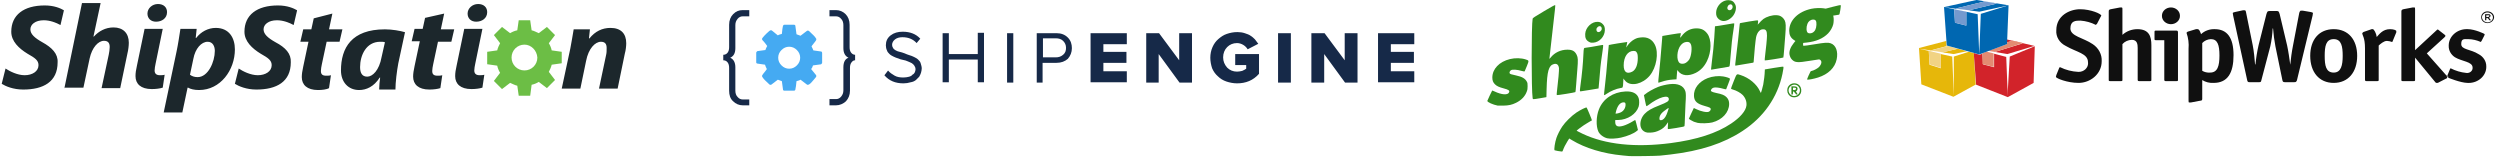 <?xml version="1.0" encoding="UTF-8" standalone="no"?>
<!DOCTYPE svg PUBLIC "-//W3C//DTD SVG 1.1//EN" "http://www.w3.org/Graphics/SVG/1.1/DTD/svg11.dtd">
<svg width="100%" height="100%" viewBox="0 0 2825 181" version="1.1" xmlns="http://www.w3.org/2000/svg" xmlns:xlink="http://www.w3.org/1999/xlink" xml:space="preserve" xmlns:serif="http://www.serif.com/" style="fill-rule:evenodd;clip-rule:evenodd;stroke-linejoin:round;stroke-miterlimit:2;">
    <g id="ShipStation" transform="matrix(4.265,0,0,4.265,-104.692,-126.482)">
        <g transform="matrix(1.266,0,0,1.266,25,2.868)">
            <path d="M13.1,39.7L16.8,21.8L20.7,21.8L19.2,28.8L19.3,28.8C20.3,27.7 21.7,26.9 23.4,26.9C25.4,26.9 26.6,28.1 26.6,30.1C26.6,30.7 26.5,31.6 26.3,32.4L24.8,39.6L20.9,39.6L22.4,32.6C22.5,32.1 22.6,31.5 22.6,31C22.6,30.2 22.3,29.7 21.4,29.7C20.2,29.7 18.9,31.1 18.4,33.4L17.1,39.5L13.1,39.5L13.1,39.7ZM33.9,44.7L36.6,31.9C36.9,30.5 37.2,28.5 37.4,27.2L40.8,27.2L40.6,29.1L40.7,29.1C41.7,27.8 43.2,27 44.8,27C47.6,27 48.8,29.1 48.8,31.5C48.8,35.8 45.8,40 41.3,40C40.3,40 39.5,39.8 39,39.5L38.9,39.5L37.8,44.7L33.9,44.7ZM39.4,36.8C39.8,37.1 40.3,37.3 41,37.3C43.2,37.3 44.6,34.1 44.6,31.8C44.6,30.9 44.2,29.9 43.1,29.9C41.8,29.9 40.5,31.3 40.1,33.5L39.4,36.8ZM69.2,24L68.5,27.3L71.3,27.3L70.7,29.9L68,29.9L67,34.6C66.9,35.1 66.8,35.6 66.8,36C66.8,36.7 67.1,37 67.9,37C68.2,37 68.6,37 68.9,36.9L68.5,39.6C68,39.9 67,40 66.2,40C63.9,40 62.8,38.9 62.8,37.3C62.8,36.7 62.9,36 63.1,35.1L64.2,29.9L62.5,29.9L63.1,27.3L64.8,27.3L65.3,25L69.2,24ZM79,39.7C79,39 79.1,38.2 79.2,37.4L79.1,37.4C77.9,39.3 76.3,40 74.8,40C72.5,40 71,38.3 71,35.9C71,31.2 73.2,27.3 80.2,27.3C81.7,27.3 83.4,27.6 84.4,27.9L83,34.4C82.7,36 82.4,38.4 82.4,39.9L79,39.9L79,39.7ZM80.2,30C79.9,29.9 79.6,29.9 79.2,29.9C76.3,29.9 75,32.7 75,35.2C75,36.4 75.4,37.2 76.5,37.2C77.6,37.2 79,35.9 79.5,33.1L80.2,30ZM92.6,24L91.9,27.3L94.7,27.3L94.1,29.9L91.3,29.9L90.3,34.6C90.2,35.1 90.1,35.6 90.1,36C90.1,36.7 90.4,37 91.2,37C91.5,37 91.9,37 92.2,36.9L91.8,39.6C91.2,39.8 90.3,39.9 89.5,39.9C87.2,39.9 86.1,38.8 86.1,37.2C86.1,36.6 86.2,35.9 86.4,35L87.5,29.8L85.8,29.8L86.4,27.2L88.1,27.2L88.6,24.9L92.6,24ZM117.2,39.7L119,31.3C119.3,29.8 119.5,28.4 119.7,27.3L123.1,27.3L122.9,29.2L123,29.2C124.2,27.7 125.7,27 127.4,27C129.6,27 130.7,28.2 130.7,30.2C130.7,30.8 130.6,31.7 130.4,32.4L128.9,39.7L125,39.7L126.5,32.6C126.6,32.2 126.6,31.7 126.6,31.2C126.6,30.4 126.3,29.9 125.4,29.9C124.2,29.9 122.8,31.3 122.3,33.9L121.1,39.7L117.2,39.7ZM32.3,25.7C33.5,25.7 34.6,25 34.6,23.7C34.6,22.7 33.9,22 32.7,22C31.5,22 30.5,22.9 30.5,24C30.5,25 31.2,25.7 32.3,25.7ZM33.7,27.2L29.9,27.2L28.3,34.9C28.1,35.8 28,36.4 28,37.1C28,38.7 29.1,39.8 31.4,39.8C32.2,39.8 33.1,39.7 33.7,39.5L34.1,36.8C33.8,36.9 33.4,36.9 33.1,36.9C32.3,36.9 32,36.5 32,35.9C32,35.5 32.1,35 32.2,34.5L33.7,27.2ZM99.3,25.7C100.5,25.7 101.6,25 101.6,23.7C101.6,22.7 100.9,22 99.7,22C98.5,22 97.5,22.9 97.5,24C97.5,25 98.2,25.7 99.3,25.7ZM100.6,27.2L96.8,27.2L95.2,34.9C95,35.8 94.9,36.4 94.9,37.1C94.9,38.7 96,39.8 98.3,39.8C99.1,39.8 100,39.7 100.6,39.5L101,36.8C100.7,36.9 100.3,36.9 100,36.9C99.2,36.9 98.9,36.5 98.9,35.9C98.9,35.5 99,35 99.1,34.5L100.6,27.2ZM8.5,30C6.9,29.1 6,28.3 6,27.3C6,26.3 7,25.4 8.8,25.4C10.1,25.4 11.4,25.9 12.3,26.4L13,23.4L13,23.3C12.3,22.9 11,22.3 9,22.3C4.6,22.3 2,24.3 2,27.8C2,29.8 3.6,31.3 5.4,32.4C7,33.3 7.7,33.8 7.7,34.8C7.7,36.1 6.4,36.9 4.8,36.9C3.3,36.9 1.7,36.1 0.8,35.5L0,38.7C0.8,39.2 2.4,39.9 4.5,39.9C8.7,39.9 11.7,38.3 11.7,34.2C11.8,32.4 10.5,31.1 8.5,30ZM57.3,30C55.7,29.1 54.8,28.3 54.8,27.3C54.8,26.3 55.8,25.4 57.6,25.4C58.9,25.4 60.2,25.9 61.1,26.4L61.8,23.4L61.8,23.3C61.1,22.9 59.8,22.3 57.8,22.3C53.4,22.3 50.8,24.3 50.8,27.8C50.8,29.8 52.4,31.3 54.2,32.4C55.8,33.3 56.5,33.8 56.5,34.8C56.5,36.1 55.2,36.9 53.6,36.9C52.1,36.9 50.5,36.1 49.6,35.5L48.8,38.7C49.6,39.2 51.2,39.9 53.3,39.9C57.5,39.9 60.5,38.3 60.5,34.2C60.6,32.4 59.4,31.1 57.3,30Z" style="fill:rgb(28,39,44);fill-rule:nonzero;"/>
        </g>
        <g transform="matrix(1.266,0,0,1.266,25,2.868)">
            <path d="M110.6,41.2L108.2,41.2L107.9,39.1C107.4,39 106.9,38.7 106.4,38.5L104.7,39.8L103,38.1L104.3,36.4C104,35.9 103.8,35.4 103.7,34.9L101.6,34.6L101.6,32L103.7,31.7C103.8,31.2 104.1,30.6 104.3,30.2L103,28.5L104.7,26.8L106.4,28.1C106.9,27.8 107.4,27.6 107.9,27.5L108.2,25.4L110.6,25.4L110.9,27.5C111.4,27.6 111.9,27.9 112.4,28.1L114.1,26.8L115.8,28.5L114.5,30.2C114.8,30.7 115,31.2 115.1,31.7L117.2,32L117.2,34.4L115.1,34.7C115,35.2 114.7,35.8 114.5,36.2L115.8,37.9L114.1,39.6L112.4,38.3C111.9,38.6 111.4,38.8 110.9,38.9L110.6,41.2ZM109.4,30.5C107.9,30.5 106.7,31.7 106.7,33.2C106.7,34.7 107.9,35.9 109.4,35.9C110.9,35.9 112.1,34.7 112.1,33.2C112,31.7 110.8,30.5 109.4,30.5Z" style="fill:rgb(108,190,69);fill-rule:nonzero;"/>
        </g>
    </g>
    <g id="ShipEngine" transform="matrix(4.138,0,0,4.138,949.711,98.324)">
        <path id="Shape" d="M-11,-8C-11,-8.8 -11.3,-9.5 -11.9,-10.1C-12.5,-10.7 -13.2,-11 -14,-11C-14.8,-11 -15.5,-10.7 -16.1,-10.1C-16.7,-9.5 -17,-8.8 -17,-8C-17,-7.2 -16.7,-6.5 -16.1,-5.9C-15.5,-5.3 -14.8,-5 -14,-5C-13.2,-5 -12.5,-5.3 -11.9,-5.9C-11.3,-6.5 -11,-7.2 -11,-8ZM-5,-9.3L-5,-6.7C-5,-6.6 -5,-6.5 -5.1,-6.4C-5.2,-6.3 -5.2,-6.3 -5.3,-6.2L-7.5,-5.9C-7.6,-5.5 -7.8,-5.1 -8,-4.9C-7.7,-4.5 -7.3,-4 -6.7,-3.3C-6.6,-3.2 -6.6,-3.1 -6.6,-3C-6.6,-2.9 -6.6,-2.8 -6.7,-2.7C-6.9,-2.4 -7.3,-2 -7.8,-1.4C-8.3,-0.8 -8.7,-0.6 -8.9,-0.6C-9,-0.6 -9.1,-0.6 -9.2,-0.7L-10.9,-2C-11.2,-1.8 -11.6,-1.7 -12,-1.6C-12.1,-0.5 -12.2,0.2 -12.3,0.6C-12.3,0.9 -12.5,1 -12.7,1L-15.3,1C-15.4,1 -15.5,1 -15.6,0.9C-15.7,0.8 -15.7,0.7 -15.7,0.6L-16,-1.6C-16.4,-1.7 -16.7,-1.9 -17.1,-2L-18.8,-0.7C-18.9,-0.6 -19,-0.6 -19.1,-0.6C-19.2,-0.6 -19.3,-0.6 -19.4,-0.7C-20.4,-1.6 -21,-2.2 -21.3,-2.7C-21.4,-2.8 -21.4,-2.9 -21.4,-3C-21.4,-3.1 -21.4,-3.2 -21.3,-3.3C-21.2,-3.5 -21,-3.7 -20.7,-4.1C-20.4,-4.5 -20.2,-4.7 -20.1,-4.9C-20.3,-5.3 -20.5,-5.7 -20.6,-6.1L-22.7,-6.4C-22.8,-6.4 -22.9,-6.5 -22.9,-6.5C-22.9,-6.5 -23,-6.6 -23,-6.7L-23,-9.3C-23,-9.4 -23,-9.5 -22.9,-9.6C-22.8,-9.7 -22.8,-9.7 -22.7,-9.8L-20.5,-10.1C-20.4,-10.5 -20.2,-10.8 -20,-11.2C-20.3,-11.6 -20.7,-12.2 -21.3,-12.8C-21.4,-12.9 -21.4,-13 -21.4,-13.1C-21.4,-13.2 -21.4,-13.3 -21.3,-13.4C-21.1,-13.7 -20.7,-14.1 -20.1,-14.7C-19.5,-15.3 -19.2,-15.5 -19,-15.5C-18.9,-15.5 -18.8,-15.5 -18.7,-15.4L-17.1,-14.1C-16.8,-14.3 -16.4,-14.4 -16,-14.5C-15.9,-15.6 -15.8,-16.3 -15.7,-16.7C-15.6,-16.9 -15.5,-17 -15.3,-17L-12.7,-17C-12.6,-17 -12.5,-17 -12.4,-16.9C-12.3,-16.8 -12.3,-16.7 -12.3,-16.6L-12,-14.4C-11.6,-14.3 -11.3,-14.1 -10.9,-14L-9.2,-15.3C-9.1,-15.4 -9,-15.4 -8.9,-15.4C-8.8,-15.4 -8.7,-15.4 -8.6,-15.3C-7.6,-14.4 -6.9,-13.7 -6.7,-13.3C-6.6,-13.2 -6.6,-13.2 -6.6,-13C-6.6,-12.9 -6.6,-12.8 -6.7,-12.7C-6.8,-12.5 -7,-12.3 -7.3,-11.9C-7.6,-11.5 -7.8,-11.3 -7.9,-11.1C-7.7,-10.7 -7.5,-10.3 -7.4,-10L-5.3,-9.7C-5.2,-9.7 -5.1,-9.6 -5.1,-9.6C-5.1,-9.6 -5,-9.4 -5,-9.3Z" style="fill:rgb(69,170,242);fill-rule:nonzero;"/>
        <path id="Path-logo2" d="M-32,-7.3L-32,-8.8C-31.5,-8.8 -31.1,-9 -30.8,-9.4C-30.5,-9.8 -30.4,-10.3 -30.4,-10.9L-30.4,-17C-30.4,-18.2 -30,-19.2 -29.3,-19.9C-28.5,-20.7 -27.7,-21 -26.7,-21L-24.9,-21L-24.9,-19.3L-26.7,-19.3C-27.2,-19.3 -27.7,-19.1 -28.1,-18.6C-28.5,-18.1 -28.7,-17.6 -28.7,-16.9L-28.7,-10.6C-28.7,-9.2 -29.2,-8.4 -30.1,-8C-29.2,-7.6 -28.7,-6.7 -28.7,-5.4L-28.7,1C-28.7,1.7 -28.5,2.3 -28.1,2.7C-27.7,3.2 -27.2,3.4 -26.7,3.4L-24.9,3.4L-24.9,5L-26.7,5C-27.7,5 -28.6,4.6 -29.3,3.9C-30.1,3.2 -30.4,2.2 -30.4,1L-30.4,-5.2C-30.4,-5.8 -30.5,-6.3 -30.8,-6.7C-31.1,-7.1 -31.5,-7.3 -32,-7.3Z" style="fill:rgb(22,41,72);fill-rule:nonzero;"/>
        <path id="Path-logo3" d="M-3,3.3L-1.2,3.3C-0.7,3.3 -0.2,3.1 0.2,2.6C0.6,2.1 0.8,1.6 0.8,0.9L0.8,-5.4C0.8,-6.8 1.3,-7.7 2.2,-8C1.3,-8.4 0.8,-9.3 0.8,-10.6L0.8,-16.9C0.8,-17.6 0.6,-18.2 0.2,-18.6C-0.2,-19.1 -0.7,-19.3 -1.2,-19.3L-3,-19.3L-3,-21L-1.2,-21C-0.2,-21 0.7,-20.6 1.4,-19.9C2.1,-19.2 2.5,-18.2 2.5,-17L2.5,-10.9C2.5,-10.3 2.6,-9.8 2.9,-9.4C3.2,-9 3.6,-8.8 4,-8.8L4,-7.3C3.6,-7.3 3.3,-7.1 3,-6.7C2.7,-6.3 2.6,-5.8 2.6,-5.2L2.6,1C2.6,2.2 2.2,3.1 1.5,3.9C0.7,4.6 -0.2,5 -1.2,5L-3,5L-3,3.3Z" style="fill:rgb(22,41,72);fill-rule:nonzero;"/>
        <path id="SHIPENGINE" d="M12,-3.2L13,-4.5C13.5,-3.9 14.1,-3.5 14.8,-3.1C15.5,-2.7 16.3,-2.6 17.2,-2.6C17.8,-2.6 18.3,-2.7 18.7,-2.8C19.1,-2.9 19.5,-3.1 19.7,-3.4C20,-3.5 20.2,-3.8 20.3,-4C20.4,-4.3 20.5,-4.5 20.5,-4.8C20.5,-5.2 20.4,-5.5 20.2,-5.8C20,-6.1 19.8,-6.3 19.5,-6.5C19.2,-6.7 18.8,-6.8 18.4,-7C18,-7.2 17.6,-7.3 17.1,-7.4C16.6,-7.5 16.2,-7.6 15.8,-7.8C15.4,-7.9 14.9,-8.1 14.5,-8.3C14.1,-8.5 13.7,-8.7 13.4,-9C13.1,-9.3 12.8,-9.6 12.7,-10C12.5,-10.4 12.4,-10.9 12.4,-11.4C12.4,-12.5 12.8,-13.4 13.7,-14.1C14.6,-14.8 15.7,-15.1 17,-15.1C19,-15.1 20.6,-14.5 21.8,-13.2L20.8,-12C19.8,-13.1 18.5,-13.6 16.9,-13.6C16.1,-13.6 15.4,-13.4 14.9,-13C14.4,-12.6 14.1,-12.1 14.1,-11.5C14.1,-11.2 14.2,-10.9 14.4,-10.6C14.6,-10.3 14.8,-10.2 15.1,-10C15.4,-9.8 15.8,-9.7 16.2,-9.6C16.6,-9.5 17,-9.4 17.5,-9.2C18,-9 18.4,-8.8 18.8,-8.7C19.2,-8.6 19.7,-8.4 20.1,-8.2C20.5,-8 20.9,-7.8 21.2,-7.5C21.5,-7.2 21.8,-6.9 21.9,-6.5C22,-6.1 22.2,-5.6 22.2,-5.1C22.2,-4.7 22.1,-4.3 22,-3.9C21.9,-3.5 21.7,-3.2 21.5,-2.8C21.2,-2.5 20.9,-2.2 20.6,-1.9C20.2,-1.6 19.8,-1.4 19.2,-1.3C18.5,-1.1 17.9,-1 17.2,-1C15,-1 13.3,-1.7 12,-3.2ZM27.9,-1.2L27.9,-14.7L29.6,-14.7L29.6,-9L37.5,-9L37.5,-14.8L39.2,-14.8L39.2,-1.3L37.5,-1.3L37.5,-7.5L29.6,-7.5L29.6,-1.3L27.9,-1.3L27.9,-1.2ZM45.5,-1.2L45.5,-14.7L47.2,-14.7L47.2,-1.2L45.5,-1.2ZM53.6,-1.2L53.6,-14.7L59,-14.7C60.3,-14.7 61.3,-14.3 62.1,-13.5C62.9,-12.7 63.2,-11.7 63.2,-10.6C63.2,-9.5 62.8,-8.5 62.1,-7.7C61.3,-7 60.3,-6.6 59,-6.6L55.2,-6.6L55.2,-1.2L53.6,-1.2ZM55.3,-8.1L58.8,-8.1C59.6,-8.1 60.2,-8.3 60.8,-8.8C61.4,-9.3 61.6,-9.9 61.6,-10.7C61.6,-11.5 61.3,-12.1 60.8,-12.6C60.3,-13.1 59.6,-13.3 58.8,-13.3L55.3,-13.3L55.3,-8.1ZM68.3,-1.2L68.3,-14.7L78.2,-14.7L78.2,-11.7L71.8,-11.7L71.8,-9.6L78.1,-9.6L78.1,-6.6L71.8,-6.6L71.8,-4.3L78.2,-4.3L78.2,-1.3L68.3,-1.3L68.3,-1.2ZM83.5,-1.2L83.5,-14.7L87,-14.7L92.5,-7.3L92.5,-14.7L96,-14.7L96,-1.2L92.6,-1.2L86.9,-9L86.9,-1.2L83.5,-1.2ZM101,-8C101,-9 101.2,-10 101.6,-10.9C102,-11.8 102.5,-12.5 103.2,-13.1C103.9,-13.7 104.6,-14.2 105.5,-14.5C106.4,-14.8 107.3,-15 108.4,-15C109.1,-15 109.8,-14.9 110.4,-14.7C111,-14.5 111.6,-14.3 112,-14C112.5,-13.7 112.9,-13.3 113.2,-13C113.5,-12.6 113.8,-12.2 114.1,-11.8L111.2,-10.3C110.9,-10.8 110.5,-11.2 110,-11.5C109.5,-11.8 108.9,-12 108.3,-12C107.2,-12 106.3,-11.6 105.6,-10.9C104.9,-10.2 104.5,-9.2 104.5,-8.1C104.5,-7 104.9,-6.1 105.6,-5.3C106.3,-4.6 107.2,-4.2 108.3,-4.2C108.8,-4.2 109.2,-4.3 109.7,-4.4C110.2,-4.6 110.5,-4.8 110.8,-5L110.8,-6L107.8,-6L107.8,-9L114.3,-9L114.3,-3.6C112.7,-1.8 110.7,-1 108.3,-1C107.3,-1 106.3,-1.2 105.4,-1.5C104.5,-1.8 103.7,-2.3 103.1,-2.9C102.4,-3.5 101.9,-4.2 101.5,-5.1C101.2,-6 101,-7 101,-8ZM119.5,-1.2L119.5,-14.7L123,-14.7L123,-1.2L119.5,-1.2ZM128.6,-1.2L128.6,-14.7L132.2,-14.7L137.7,-7.3L137.7,-14.7L141.2,-14.7L141.2,-1.2L137.8,-1.2L132.1,-9L132.1,-1.2L128.6,-1.2ZM146.8,-1.2L146.8,-14.7L156.7,-14.7L156.7,-11.7L150.3,-11.7L150.3,-9.6L156.6,-9.6L156.6,-6.6L150.3,-6.6L150.3,-4.3L156.7,-4.3L156.7,-1.3L146.8,-1.3L146.8,-1.2Z" style="fill:rgb(22,41,72);fill-rule:nonzero;"/>
    </g>
    <g id="ShippingEasy" transform="matrix(3.25,0,0,3.25,1557,-385.366)">
        <g transform="matrix(0.109,0,0,0.109,19.195,101.184)">
            <path d="M625.5,657.4C623.3,657.2 613.9,656.3 604.5,655.4C543.1,649.7 484.9,632.1 442.9,606.5L434.3,601.3L428.6,610.3C422.9,619.1 416.5,631.9 414.1,639.3C413.2,641.9 412.3,643 410.9,643C407.1,643 388.5,639.7 387.6,638.9C385.2,636.8 388.7,613.4 393.5,599.4C397.2,588.7 404.5,574.4 412.1,563C421.2,549.2 442,528.7 457,518.7C470.9,509.5 487.6,501.3 489.8,502.6C491,503.4 507.4,543.1 506.7,543.5C506.6,543.6 503.4,545.4 499.5,547.5C489,553.2 474.5,562.9 465.6,569.9L457.8,576.2L461.1,578.3C463,579.4 469.9,582.9 476.5,586C548.9,620.5 645.1,630.7 758,616C841.3,605.1 904.5,584.7 951,553.5C979.6,534.4 997.4,513.4 999.5,496.6C1001.1,484.2 996.4,471.4 987,462C980.6,455.6 967.4,448.3 956.9,445.4C953.6,444.5 950.6,443.1 950.3,442.4C950.1,441.7 953.9,431.1 958.9,418.8C969.2,393.2 967.5,394.8 980.7,398.9C1008.5,407.8 1032.9,428.3 1043.1,451.5C1044.2,454 1045.3,456 1045.5,456C1046.2,456 1051.1,439 1053.1,429.4C1055.3,418.7 1058,395.6 1058,386.8C1058,383.6 1058.1,381 1058.3,381C1058.4,380.9 1071.6,378.8 1087.5,376.1C1107.4,372.9 1116.7,371.7 1117.3,372.4C1118.3,373.8 1117.4,380.7 1114.4,395.2C1098.9,469.6 1054.6,533.1 987.3,577.2C926.7,617.1 853.1,641.1 756.8,652.4C745.1,653.8 730.3,655.4 724,656C713,657.1 633.8,658.2 625.5,657.4Z" style="fill:rgb(49,138,30);fill-rule:nonzero;"/>
        </g>
        <g transform="matrix(0.109,0,0,0.109,19.195,101.184)">
            <path d="M555.3,600.6C543,597.5 531.3,588.4 527,578.7C519.3,561.3 520.2,530.6 529.1,508.2C542.4,474.6 573.8,453.4 613.5,451.3C636.1,450.2 650.5,457.3 655.7,472.4C658.1,479.2 658,492.5 655.6,500C647.8,523.7 620.1,541.7 590.8,542.3L581,542.5L581,548.5C581,562 588.5,565.8 606,561C614.6,558.6 628.6,552 637.8,546.1C641.3,543.8 644.5,542.2 645,542.5C645.4,542.8 647.5,550 649.6,558.6L653.5,574.2L649.5,577.6C640,585.5 620.4,593.7 599.4,598.5C585.2,601.8 563.9,602.8 555.3,600.6ZM598.8,517.9C608.1,513.4 614,503.8 614,493.3C614,487.8 612.5,486 607.9,486C597.3,486 588.9,495.5 584,513.1C582.9,517.2 582,520.9 582,521.4C582,523.1 592.6,520.9 598.8,517.9Z" style="fill:rgb(49,138,30);fill-rule:nonzero;"/>
        </g>
        <g transform="matrix(0.109,0,0,0.109,19.195,101.184)">
            <path d="M678.2,581.2C668.6,577.7 662.5,569.7 661.4,559.3C660.1,546.7 665.2,532.9 674.7,522.8C684.7,512.3 696.2,505.7 721.9,495.6C747.1,485.6 752,482.4 752,475.9C752,460 719.9,469.2 686.9,494.6C683.9,496.9 680.9,498.5 680.3,498.2C679.8,497.8 677.8,489.8 676,480.3L672.6,463.1L675.1,461.1C683.9,453.5 703.3,442.5 718.1,436.7C727.7,432.9 742.9,429.3 755.1,427.9C781.3,425 798.7,432.9 804.6,450.2C806.7,456.4 806.9,466.4 805.2,491C804.5,500.1 803.7,519.2 803.4,533.5C803,547.8 802.4,560.4 802,561.5C801.3,563.3 798.2,564 775.4,567.8C761.3,570.1 749.3,571.7 748.9,571.3C748.5,570.8 748.6,565.8 749.1,560C749.5,554.3 749.8,549.5 749.6,549.3C749.5,549.2 747.5,551.9 745.2,555.5C739.6,564 732.3,570.3 722.5,575C712,580.1 704.6,582 693,582.6C685.3,583 682.5,582.7 678.2,581.2ZM731.9,541.6C738.3,538.3 743.9,529.4 748.3,515.5C752.8,501.4 753.2,502.1 744.5,508.1C733.2,515.9 727.5,521.4 724.6,527.2C722.1,532.2 721.3,538 722.6,541.4C723.4,543.4 728.2,543.5 731.9,541.6Z" style="fill:rgb(49,138,30);fill-rule:nonzero;"/>
        </g>
        <g transform="matrix(0.109,0,0,0.109,19.195,101.184)">
            <path d="M844,551.5C840.4,550.7 835,549.1 832,547.9C825.5,545.2 816,539.4 816,538C816,537.5 819.6,529.6 823.9,520.5L831.8,504L838.9,507.5C854.3,515.1 873.9,519.1 879.9,515.8C883.8,513.7 886.4,509.5 885.6,506.6C884.8,503.3 882.1,502 866.6,497.6C841.7,490.6 833.2,482.7 832.2,466C830.8,442 847.7,419.8 876,408.7C890.7,402.9 910.8,400.8 925.7,403.4C935.4,405.1 945.2,408.3 946.8,410.3C947.5,411.1 945.8,416.5 941.4,427.5C937.9,436.3 934.9,443.9 934.8,444.3C934.6,444.8 930.4,444 925.5,442.6C913.9,439.2 901.4,437.7 895.9,438.9C891.1,440 887.4,443.2 886.5,447.2C885.9,449.5 886.3,450.2 889,451.8C890.7,452.9 897,454.8 902.8,456C921.8,459.8 930,463.2 936.2,469.7C941.9,475.6 944.4,482.1 944.4,491C944.2,518 922.7,541.6 890.5,550.1C880,552.9 853.8,553.7 844,551.5Z" style="fill:rgb(49,138,30);fill-rule:nonzero;"/>
        </g>
        <g transform="matrix(0.109,0,0,0.109,19.195,101.184)">
            <path d="M206,496.4C190.8,493.4 173,485.4 173,481.4C173,480.5 187.5,449.5 188.6,448.2C188.7,448 192.1,449.4 196.2,451.3C218.9,462.1 238.1,463.4 242.2,454.5C245,448.4 241.6,445.8 224.9,441.4C210.6,437.7 203,434.1 197.2,428.3C191.4,422.4 189,416.3 189,407C189,379.5 211.2,356.2 245.2,348C262.1,343.9 281,344.4 295.7,349.2C306.3,352.7 306.3,352.4 299,370.7C295.5,379.4 292.4,386.9 292,387.3C291.6,387.8 288.2,387.3 284.4,386.2C267.8,381.3 252.7,380.3 248.1,383.8C244.4,386.5 242.7,391.2 244.5,393.7C246,395.9 248.5,396.7 265.9,400.5C284.5,404.5 293.8,410.1 299.2,420.3C301.2,423.9 301.5,426 301.5,434.5C301.5,442.9 301.1,445.7 298.7,452C293.3,466.9 281.2,479.4 264.5,487.5C251.4,493.9 241.6,496.1 223.5,496.5C215.3,496.7 207.4,496.6 206,496.4Z" style="fill:rgb(49,138,30);fill-rule:nonzero;"/>
        </g>
        <g transform="matrix(0.109,0,0,0.109,19.195,101.184)">
            <path d="M317.6,472.8C313.4,447 313.4,239.9 317.6,219C318,216.9 324.2,212.9 353.1,195.7C377.7,181.1 388.5,175.1 389.3,175.9C390.4,177 390.3,177.7 378,284.9C374.1,318.2 371,346 371,346.8C371,347.5 372.7,346 374.9,343.3C387.5,327.2 407.2,318 428.5,318C444.1,318 452.2,322.5 458,334.4C462.4,343.2 462.7,350.9 460.1,381.5C459,395.3 457.3,416.9 456.4,429.5C455.5,442.2 454.4,452.9 454,453.3C452.8,454.6 395.6,463.9 394.6,462.9C394,462.4 394.3,456.9 395.3,449.1C399.2,417.7 402.3,382.4 401.6,376.8C400.2,365.9 394.5,361.4 385.2,363.9C368.9,368.2 363.5,386.8 362.1,444L361.5,469.4L342.5,472.7C317.9,476.8 318.2,476.8 317.6,472.8Z" style="fill:rgb(49,138,30);fill-rule:nonzero;"/>
        </g>
        <g transform="matrix(0.109,0,0,0.109,19.195,101.184)">
            <path d="M1143,468.4C1134.9,464.9 1129.8,457 1129.8,448.1C1129.8,445 1130.3,441.2 1131,439.5C1135.1,428.9 1146.3,423.2 1157.8,425.9C1177.3,430.6 1180.7,457.7 1163.1,467.4C1157.4,470.4 1148.7,470.9 1143,468.4ZM1159.6,464.1C1169,459.8 1172.9,448.5 1168.1,439.2C1162.7,428.7 1149.4,426.3 1140.3,434.3C1124.7,448 1140.6,472.7 1159.6,464.1Z" style="fill:rgb(49,138,30);fill-rule:nonzero;"/>
        </g>
        <g transform="matrix(0.109,0,0,0.109,19.195,101.184)">
            <path d="M1143,461L1143,435L1150.3,435C1158.6,435 1161.5,436.4 1162.5,440.9C1163.2,444.2 1161,449.4 1158.5,450.4C1157.1,450.9 1157.4,451.7 1159.9,455.4C1161.6,457.9 1163,460.1 1163,460.4C1163,460.7 1161.8,461 1160.3,461C1158.1,461 1156.8,459.9 1154.2,456C1149.9,449.4 1148,449.4 1148,456C1148,460.7 1147.8,461 1145.5,461L1143,461ZM1156.4,445.4C1159.7,442.1 1157.5,439 1151.8,439C1148,439 1148,439 1148,443C1148,446.9 1148.1,447 1151.4,447C1153.3,447 1155.6,446.3 1156.4,445.4Z" style="fill:rgb(49,138,30);fill-rule:nonzero;"/>
        </g>
        <g transform="matrix(0.109,0,0,0.109,19.195,101.184)">
            <path d="M545.4,462.5C545,461.7 546.2,449.6 547.9,435.7C551.1,408.7 553.5,383.9 557.5,334.6C558.9,317.6 560.2,303.4 560.5,303.2C561.2,302.4 618.2,293 619,293.5C619.4,293.8 619.2,296.1 618.5,298.7C617.8,301.4 617,305.2 616.7,307.3L616.1,311.1L620.1,305.1C625.3,297.4 634,289.3 641.8,285.2C649.6,281 652.5,280.2 662.1,279C683.1,276.5 698.7,284.6 707.5,302.3C720.5,328.5 712.7,375 691,400.9C668.7,427.4 632.3,436.1 614.6,419.2C612.5,417.2 610,414.2 609,412.7L607.2,409.8L606.5,421.7C605.5,440.1 606,439.1 597.5,440.5C584.1,442.6 566.7,449.9 553.9,458.6C547.6,462.8 545.8,463.7 545.4,462.5ZM634.8,388.4C646.3,382.8 653,366.7 653,344.8C653,333.6 651.7,328.6 648,324.8C645.5,322.4 644.4,322 639.3,322C620.9,322 608,340.9 608,367.9C608,389.2 617.8,396.6 634.8,388.4Z" style="fill:rgb(49,138,30);fill-rule:nonzero;"/>
        </g>
        <g transform="matrix(0.109,0,0,0.109,19.195,101.184)">
            <path d="M468.4,449.6C468.1,448.9 468.8,441.6 469.9,433.4C475.2,395 478.3,361.6 479.6,331.2C480.4,313.5 480.9,312 485.8,312C488.9,312 519.1,307 532.7,304.2C541.5,302.5 542,302.5 542.5,304.1C542.8,305.1 542,313.2 540.6,322.2C539.2,331.2 537.2,345.5 536.1,354C534.1,369.5 533.4,376.5 530.5,412.5C529.6,423 528.7,433.8 528.3,436.6L527.8,441.7L499.6,446.4C484.2,448.9 470.9,451 470.2,451C469.5,451 468.7,450.4 468.4,449.6Z" style="fill:rgb(49,138,30);fill-rule:nonzero;"/>
        </g>
        <g transform="matrix(0.109,0,0,0.109,19.195,101.184)">
            <path d="M718.3,422.4C718,421.6 718.9,410.5 720.4,397.7C723,374.5 726.4,336.5 729.6,295.9L731.3,274.3L759.7,269.5C775.3,266.9 788.7,265.1 789.4,265.3C790.6,265.8 790.5,266.8 789.4,271.7C787.2,281.2 787.6,281.7 792.3,275.4C804.7,258.6 820.8,250 840,250C855.8,250 865.6,254.8 874.8,266.9C888.8,285.5 888.3,324.4 873.6,354.5C865,372 853.1,384.4 837.5,392.1C814,403.6 792.8,401.3 781.5,386.1C780.1,384.2 778.9,382.8 778.8,383.1C778.7,383.3 778.2,390 777.6,398L776.5,412.5L766,413.2C752,414.2 740.7,416.4 728.8,420.5C720.6,423.3 718.8,423.6 718.3,422.4ZM802.2,361.8C807.1,360.4 814.2,354.2 817.5,348.6C824.1,337.4 826.8,310.6 822.3,300.8C819.5,294.7 815.6,292.6 808.4,293.3C801.4,294 796.2,296.9 790.7,303C777.2,318 775.1,353.6 787.2,361C790.9,363.3 796.4,363.6 802.2,361.8Z" style="fill:rgb(49,138,30);fill-rule:nonzero;"/>
        </g>
        <g transform="matrix(0.109,0,0,0.109,19.195,101.184)">
            <path d="M1193.3,413.4C1192.6,413.1 1194.1,408.7 1197.7,400.7C1200.7,394 1203.6,388 1204.1,387.4C1204.6,386.7 1206.5,385.9 1208.3,385.6C1213.7,384.6 1225.2,378.6 1230.1,374.2C1235.6,369.3 1239.5,361.2 1238.6,356.6C1237.7,352.4 1234.3,349 1230.8,349C1229.3,349 1215.8,351.1 1200.8,353.6C1163.1,359.9 1154.5,359.3 1145.1,349.9C1141.1,345.9 1138.5,340.9 1137.1,334.3C1134.9,323.6 1139.7,310.2 1150.8,296.4L1155.8,290.3L1150.6,286.8C1140.6,280.1 1136,270.9 1136,257.6C1136.1,224.4 1164.3,196.5 1207,187.5C1217.7,185.2 1235.2,184.5 1244.6,185.9L1252.5,187.1L1275.9,181C1291.2,177 1299.7,175.3 1300.3,175.9C1300.9,176.5 1300.5,181.9 1299,191.4C1296.9,204.2 1296.4,205.9 1294.6,206.4C1293.4,206.6 1288.9,207.4 1284.4,208.1L1276.3,209.3L1277.1,212.9C1278.4,218.5 1278.1,229.9 1276.5,236.9C1274.2,246.6 1267.7,258.1 1260.1,266C1244.2,282.3 1221.6,292 1192,295.2L1180.5,296.5L1180.2,300.7C1179.9,304.5 1180.1,305 1182.4,305.6C1183.8,305.9 1198.9,303.8 1216.2,300.9C1250.4,295.2 1259.4,294.6 1267.9,297.5C1284.9,303.1 1292.6,323.5 1287.4,348.8C1281.9,375.7 1260.6,396.4 1228,406.8C1214.2,411.2 1196.1,414.6 1193.3,413.4ZM1209.8,264.1C1218,259.9 1222.1,251.9 1222.8,238.9C1223.4,226.5 1220.7,222 1212.5,222C1204.3,222 1197.2,227.3 1194,235.7C1189.8,247 1190.4,260.2 1195.4,264.2C1198.2,266.5 1205.1,266.5 1209.8,264.1Z" style="fill:rgb(49,138,30);fill-rule:nonzero;"/>
        </g>
        <g transform="matrix(0.109,0,0,0.109,19.195,101.184)">
            <path d="M886.6,381.2C886.4,380.8 887.5,370.3 889.1,358C892.9,328.7 895.6,301.8 896.9,280C897.5,270.4 898.3,258.2 898.6,253L899.2,243.4L912.3,241.7C919.6,240.7 933.3,238.4 942.8,236.6C956.5,234 960.3,233.6 960.7,234.6C961,235.3 960,243.3 958.6,252.2C953.9,282.6 952,299.5 948.5,344C946.3,371.9 946.3,371.8 943.1,372.4C941.7,372.7 929.5,374.8 916,377C902.5,379.2 890.5,381.2 889.3,381.5C888.1,381.8 886.9,381.7 886.6,381.2Z" style="fill:rgb(49,138,30);fill-rule:nonzero;"/>
        </g>
        <g transform="matrix(0.109,0,0,0.109,19.195,101.184)">
            <path d="M963.7,368.3C963.4,367.9 964.3,359.2 965.6,349C969,323.3 978,242.3 978,237.7C978,234.7 978.5,233.8 980.3,233.1C981.5,232.7 994.3,230.4 1008.8,228C1028.3,224.8 1035.4,224 1036.2,224.8C1037,225.6 1037.1,227.8 1036.3,232.7C1035.4,238.9 1035.4,239.2 1036.8,236.9C1037.7,235.6 1041.8,231.1 1046,226.9C1051.9,220.9 1055.4,218.4 1062,215.2C1076.4,208.4 1093.3,206.1 1104.7,209.5C1111.3,211.5 1118.2,217.6 1121.7,224.8C1125.3,232.2 1125.8,243.4 1123.6,269.9C1122.7,280.7 1121.1,301.4 1120,315.9C1118.9,330.4 1117.7,342.6 1117.3,343C1115.9,344.2 1058.8,353.2 1058,352.3C1057.5,351.9 1058,345.2 1059,337.5C1062,314.7 1065.1,282.8 1065.1,273.7C1065.2,258.5 1062.1,253 1053.4,253C1047.8,253 1044.2,254.4 1040.2,258.3C1035.7,262.6 1032.2,269.8 1030.4,277.9C1028.7,286.1 1024.4,328.8 1023.4,346.3C1022.8,358.2 1022.6,359.1 1020.6,359.5C1019.5,359.8 1007.5,361.8 994,364C980.5,366.2 968.3,368.3 966.8,368.6C965.4,368.9 964,368.8 963.7,368.3Z" style="fill:rgb(49,138,30);fill-rule:nonzero;"/>
        </g>
        <g transform="matrix(0.109,0,0,0.109,19.195,101.184)">
            <path d="M498.2,293.5C488.3,288.5 484.5,280.9 485.2,267.8C486.3,246.6 507,227.3 526.6,229.3C532.9,229.9 536.8,231.9 541.4,236.6C546.6,241.9 548.3,247.3 547.9,256.7C546.9,276.9 530,294.6 510.6,295.7C504.4,296.1 502.8,295.8 498.2,293.5ZM534.6,258.6C537.3,255.9 538,254.4 538,251.3C538,242.9 530.6,240.2 524.4,246.4C521.6,249.2 521,250.6 521,253.9C521,262.1 528.5,264.7 534.6,258.6Z" style="fill:rgb(49,138,30);fill-rule:nonzero;"/>
        </g>
        <g transform="matrix(0.109,0,0,0.109,19.195,101.184)">
            <path d="M922,226.1C914.5,224.5 907.4,218.7 904.5,211.5C902.1,205.9 902.3,194.9 905,187.9C911.2,171.2 926.1,160 941.8,160C952.9,160.1 959.7,164.5 964.3,174.9C968.9,185.2 964.4,202.3 954.3,213.1C944.9,223.2 932.4,228.2 922,226.1ZM952.3,189.2C959.4,181.8 953.9,170 945.3,174.2C939.2,177.2 936.6,185.7 940.5,190C943.3,193.1 948.9,192.7 952.3,189.2Z" style="fill:rgb(49,138,30);fill-rule:nonzero;"/>
        </g>
    </g>
    <g id="ShipWorks" transform="matrix(0.631,0,0,0.574,882.685,223.846)">
        <g id="Path_1051" transform="matrix(1,0,0,1,2037.66,-321.548)">
            <path d="M101.593,97.578L102.293,97.578L61.656,122.1L4.2,97.578L0,26.113L49.045,12.1L49.045,21.909L51.145,21.909L20.319,31.017L42.74,34.517L69.364,27.511L86.179,32.411L61.656,38.024L9.809,28.915L0,27.514L17.516,31.714L18.916,59.039L39.235,66.045L39.235,38.024L59.554,42.924L62.354,120.695L62.354,42.928L88.281,33.82L90.381,33.82L98.088,35.92L101.593,97.578Z" style="fill:rgb(230,183,10);fill-rule:nonzero;"/>
        </g>
        <g id="Path_1052" transform="matrix(1,0,0,1,2052.68,-313.139)">
            <path d="M2.5,23.309L3.9,49.933L24.22,56.94L24.22,28.914L3.2,23.309M37.532,13.5L5.3,22.608L27.721,26.108L54.345,19.102L36.831,13.5" style="fill:rgb(241,211,131);fill-rule:nonzero;"/>
        </g>
        <g id="Path_1053" transform="matrix(1,0,0,1,2121.75,-323.951)">
            <path d="M73.554,17.305L82.662,14.505L101.579,19.405L51.835,36.222L74.256,40.422L122.6,24.312L73.554,11.7L73.554,17.305ZM74.954,112.592L74.954,123.8L72.154,46.029L50.434,39.723L50.434,66.35L30.815,60.745L29.415,39.726L24.515,41.826L14,38.324L18.2,100.681L74.956,125.2L121.2,97.178L123.3,25.012L78.459,45.331L74.954,112.592Z" style="fill:rgb(210,35,42);fill-rule:nonzero;"/>
        </g>
        <g id="Path_1054" transform="matrix(1,0,0,1,2134.97,-322.149)">
            <path d="M36.519,37.223L36.519,63.847L16.2,58.242L16.2,37.223L23.206,33.723L36.519,37.223ZM70.149,12L60.34,15.5L60.34,19L26.71,32.319L38.621,34.419L89.067,16.9L70.149,12Z" style="fill:rgb(227,139,114);fill-rule:nonzero;"/>
        </g>
        <g id="Path_1055" transform="matrix(1,0,0,1,2076.1,-390.622)">
            <path d="M43.534,20.218L6.4,14.613L64.553,0.6L122.006,11.11L69.458,23.721L51.241,20.921L100.987,7.606L79.267,3.4L27.419,17.415L43.534,20.218ZM72.26,27.925L69.46,107.798L119.2,87.479L122,11.109L72.26,27.925ZM66.655,28.625L69.455,107.797L11.3,90.282L6.4,14.613L66.655,28.625ZM46.337,51.046L46.337,23.721L24.617,18.821L26.017,45.445L46.337,51.046Z" style="fill:rgb(0,103,177);fill-rule:nonzero;"/>
        </g>
        <g id="Path_1056" transform="matrix(1,0,0,1,2091.72,-388.219)">
            <path d="M9,16.414L10.4,43.038L30.72,48.644L30.72,21.319L9,16.414M63.65,1L11.8,15.013L35.622,18.513L85.37,5.2L63.65,1" style="fill:rgb(116,154,207);fill-rule:nonzero;"/>
        </g>
        <g id="Path_1057" transform="matrix(1,0,0,1,2099.77,-378.701)">
            <path d="M248.971,75.559C232.156,62.947 209.034,60.145 209.034,44.731C209.034,29.317 218.843,29.317 227.251,29.317C236.856,30.129 246.176,32.997 254.576,37.725L256.676,35.625L262.982,22.313L264.382,19.513C264.382,16.013 245.465,6.901 226.547,6.901C207.629,6.901 183.808,19.513 183.808,48.239C182.836,60.911 189.447,73.024 200.63,79.062C220.248,91.674 240.567,93.775 240.567,111.291C240.657,111.995 240.702,112.704 240.702,113.414C240.702,122.638 233.111,130.229 223.887,130.229C223.608,130.229 223.329,130.222 223.051,130.208C211.767,129.594 200.758,126.483 190.821,121.1C189.669,121.1 188.721,122.048 188.721,123.2L183.821,136.512C183.657,137.691 183.423,138.86 183.121,140.012C183.121,142.812 203.44,151.923 223.758,151.923C244.076,151.923 265.096,135.108 265.096,109.184C265.735,95.987 259.667,83.323 248.981,75.553L248.971,75.559ZM328.844,46.132C318.84,46.2 309.26,50.234 302.22,57.342L302.22,7.6C302.22,4.1 302.22,3.4 300.12,3.4L298.02,3.4L281.2,6.9C279.1,7.6 277.7,7.6 277.7,11.1L277.7,145.622C277.7,147.722 277.7,148.422 280.5,148.422L299.42,148.422C302.22,148.422 302.22,147.722 302.22,145.622L302.22,75.558C306.32,70.43 312.473,67.354 319.035,67.15C328.844,67.15 329.545,76.258 329.545,83.265L329.545,145.622C329.545,147.722 330.245,148.422 332.345,148.422L351.262,148.422C354.062,148.422 354.062,147.722 354.062,145.622L354.062,77.66C354.062,60.144 349.862,46.131 328.839,46.131L328.844,46.132ZM398.908,48.932L362.478,48.932C359.678,48.932 359.678,49.632 359.678,52.432L359.678,65.049C359.678,67.149 359.678,67.849 362.478,67.849L377.191,67.849L377.191,145.62C377.191,147.72 377.891,148.42 379.991,148.42L398.908,148.42C401.708,148.42 401.708,147.72 401.708,145.62L401.708,52.437C401.713,50.335 401.013,48.934 398.911,48.934L398.908,48.932ZM389.1,3.392C380.26,3.392 372.985,10.667 372.985,19.507C372.975,19.739 372.97,19.971 372.97,20.202C372.97,29.051 380.251,36.332 389.1,36.332C397.949,36.332 405.23,29.051 405.23,20.202C405.23,19.971 405.225,19.739 405.215,19.507C405.215,10.667 397.94,3.392 389.1,3.392ZM467.572,46.131C458.377,45.748 449.444,49.321 443.05,55.94C440.95,49.634 439.55,46.131 436.744,46.131L433.944,46.131L419.231,51.031C417.831,51.731 417.131,52.431 417.131,53.831C420.266,63.787 421.455,74.254 420.631,84.659L420.631,186.26C420.631,189.76 420.631,190.46 422.031,190.46L424.831,190.46L441.646,186.96C443.746,186.96 445.146,186.26 445.146,183.46L445.146,146.323C451.098,150.415 458.257,152.39 465.465,151.928C490.688,151.928 501.198,132.31 501.198,97.278C501.198,62.246 489.287,46.131 467.567,46.131L467.572,46.131ZM459.164,131.609C454.236,132.02 449.307,130.789 445.151,128.109L445.151,73.456C449.005,68.873 454.587,66.082 460.565,65.749C472.476,65.749 475.979,76.959 475.979,97.978C475.979,118.997 472.479,131.609 459.164,131.609ZM643.435,14.6C643.435,13.2 641.335,13.2 639.935,12.5L625.218,9.7L622.418,9.7C621.018,9.7 620.318,9.7 618.918,13.9L607.7,78.361C605.6,89.571 603.5,106.387 602.8,116.196C601.4,104.986 599.3,88.871 597.195,78.361L583.88,16.7C582.48,12.5 582.48,10.394 578.98,10.394L565.663,10.394C561.463,10.394 561.463,12.494 560.058,16.7L546.045,77.66C543.442,90.152 541.571,102.785 540.44,115.495L539.74,115.495C539.04,105.686 537.64,88.871 535.54,77.66L523.625,13.2C522.925,9 522.225,9 520.825,9L518.025,9L503.312,12.5C501.912,13.2 499.812,13.2 499.812,14.6C499.812,16 500.512,17.4 500.512,19.5L525.735,147.017C526.435,149.817 527.135,150.517 529.935,150.517L546.75,150.517C550.25,150.517 550.25,149.817 550.95,147.017L567.065,79.756C569.366,68.204 570.77,56.492 571.265,44.724L571.965,44.724C572.766,56.465 574.168,68.158 576.165,79.756L588.777,147.017C589.477,149.817 590.177,150.517 593.677,150.517L609.8,150.517C613.3,150.517 613.3,149.817 614.7,147.017L642.734,19.507C642.734,17.407 643.434,16.007 643.434,14.607L643.435,14.6ZM680.569,46.129C654.645,46.129 638.531,66.448 638.531,98.677C638.531,130.906 654.646,151.926 680.569,151.926C706.492,151.926 722.607,130.907 722.607,98.677C722.607,66.447 706.492,46.131 680.569,46.131L680.569,46.129ZM680.569,131.607C666.556,131.607 664.454,117.594 664.454,98.677C664.454,79.76 666.554,65.747 680.569,65.747C694.584,65.747 696.684,80.46 696.684,98.677C696.684,116.894 693.881,131.61 680.569,131.61L680.569,131.607ZM781.461,46.131C768.149,46.131 761.843,56.641 757.639,61.545C756.939,54.539 752.739,46.131 750.633,46.131L748.533,46.131L733.819,51.736L731.719,53.836C731.719,58.736 736.619,62.244 736.619,83.964L736.619,145.62C736.619,147.72 737.319,148.42 739.419,148.42L758.34,148.42C761.14,148.42 761.14,147.72 761.14,145.62L761.14,78.361C763.94,75.561 770.248,69.253 775.853,69.253C778.985,69.438 782.064,70.148 784.961,71.353C785.661,71.353 786.361,69.953 786.361,69.253L792.667,52.438L792.667,50.338C793.367,48.238 787.767,46.138 781.457,46.138L781.461,46.131ZM883.054,138.616L883.054,137.216L882.354,137.216L847.322,93.776L878.85,62.246L880.95,59.446L879.55,57.346L869.741,48.938C868.341,47.538 867.641,46.838 866.241,46.838L864.141,48.938L826.3,87.469L826.3,7.6C826.3,4.1 826.3,3.4 824.9,3.4L822.1,3.4L805.283,6.9C803.183,7.6 801.783,8.3 801.783,11.1L801.783,145.622C801.783,147.722 801.783,148.422 804.583,148.422L823.5,148.422C826.3,148.422 826.3,147.722 826.3,145.622L826.3,102.182L862.033,149.826C862.733,150.526 863.433,151.926 864.133,151.926L866.933,151.926L883.048,142.818C883.432,142.818 883.748,142.502 883.748,142.118C883.748,140.018 883.048,139.318 883.048,138.618L883.054,138.616ZM939.806,95.176C925.793,85.367 908.978,86.768 908.978,75.558C908.978,64.348 913.878,65.749 921.59,65.749C929.38,65.976 937.029,67.888 944.01,71.354L945.41,69.254L950.31,58.744C950.31,58.044 951.01,56.644 951.01,55.944C951.01,55.244 932.793,46.135 920.882,46.135C920.18,46.089 919.476,46.066 918.772,46.066C901.091,46.066 886.542,60.615 886.542,78.296C886.542,78.552 886.545,78.809 886.551,79.065C886.316,87.932 890.527,96.354 897.761,101.486C910.379,109.89 929.3,109.89 929.3,121.8C929.322,122.068 929.333,122.337 929.333,122.606C929.333,127.987 924.905,132.415 919.524,132.415C919.044,132.415 918.565,132.38 918.09,132.31C908.224,131.214 898.685,128.114 890.06,123.2C889.36,123.2 889.36,123.9 888.66,125.3L884.46,136.51L884.46,137.91L885.86,140.01C885.86,140.71 885.86,141.41 885.16,141.41C884.46,141.41 908.281,151.92 920.192,151.92C920.893,151.967 921.596,151.99 922.298,151.99C939.594,151.99 953.827,137.758 953.827,120.461C953.827,120.208 953.824,119.954 953.818,119.7C954.061,109.573 948.653,100.11 939.805,95.178L939.806,95.176Z" style="fill:rgb(16,16,16);fill-rule:nonzero;"/>
        </g>
        <g id="Path_1058" transform="matrix(1,0,0,1,2848.53,-371.402)">
            <path d="M135,129.915L135,131.315C135,132.015 135.7,132.715 136.4,134.115L136.4,132.715C136.4,131.614 135.881,130.575 135,129.915ZM207.166,3.8C201.016,3.8 195.956,8.86 195.956,15.01C195.941,15.243 195.934,15.477 195.934,15.711C195.934,21.861 200.994,26.921 207.144,26.921L207.166,26.921C213.7,26.921 219.077,21.544 219.077,15.01C218.708,8.743 213.444,3.789 207.166,3.8ZM207.166,25.52C201.921,25.18 197.697,20.956 197.357,15.711C197.357,10.33 201.785,5.902 207.166,5.902C212.547,5.902 216.975,10.33 216.975,15.711C216.975,21.092 212.547,25.52 207.166,25.52Z" style="fill:rgb(16,16,16);fill-rule:nonzero;"/>
        </g>
        <g id="Path_1059" transform="matrix(1,0,0,1,2906.79,-366.596)">
            <path d="M153.108,10.205C153.808,9.505 154.508,8.805 154.508,8.105C154.573,7.339 154.32,6.579 153.808,6.005L152.408,4.605L144.7,4.605L144.7,16.511L146.8,16.511L146.8,12.311L149.6,12.311L152.4,16.511L155.2,16.511L151.7,11.611L153.108,10.205ZM148.908,10.205L146.808,10.205L146.808,6.7L151.708,6.7C152.408,7.4 152.408,7.4 152.408,8.1C152.408,8.8 151.708,8.8 151.708,9.5L148.908,10.205Z" style="fill:rgb(16,16,16);fill-rule:nonzero;"/>
        </g>
    </g>
</svg>
